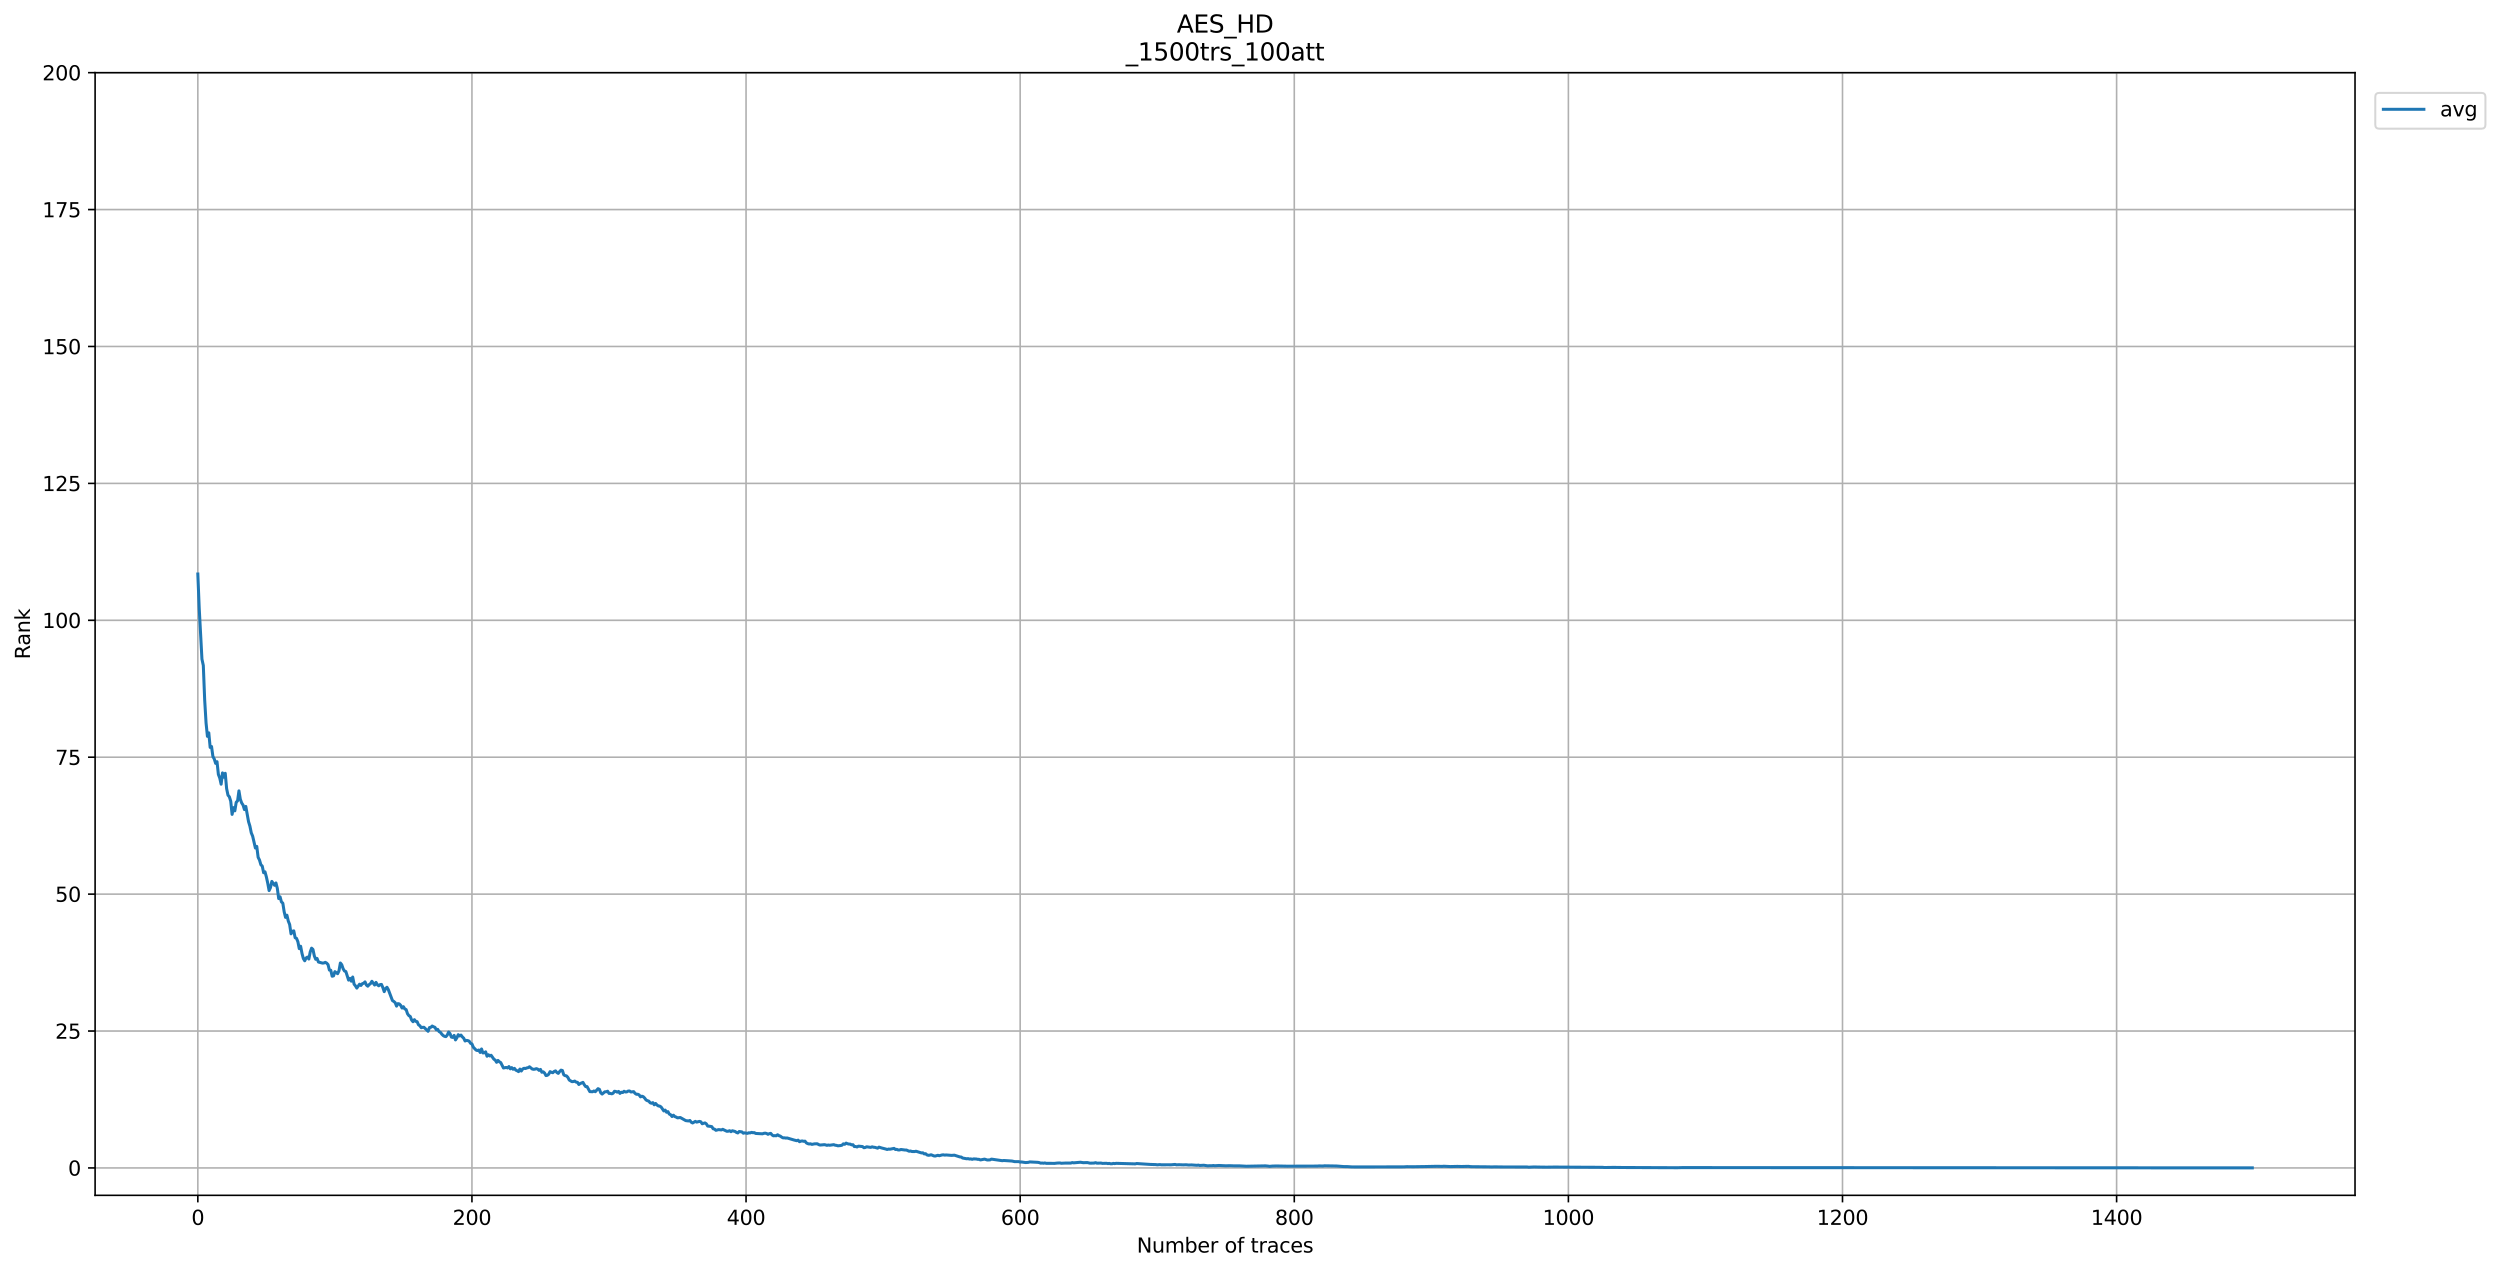 <?xml version="1.0" encoding="utf-8" standalone="no"?>
<!DOCTYPE svg PUBLIC "-//W3C//DTD SVG 1.1//EN"
  "http://www.w3.org/Graphics/SVG/1.1/DTD/svg11.dtd">
<svg height="627.834pt" version="1.1" viewBox="0 0 1234.561 627.834" width="1234.561pt" xmlns="http://www.w3.org/2000/svg" xmlns:xlink="http://www.w3.org/1999/xlink">
 <defs>
  <style type="text/css">*{stroke-linecap:butt;stroke-linejoin:round;}</style>
 </defs>
 <g id="figure_1">
  <g id="patch_1">
   <path d="M 0 627.834 
L 1234.561 627.834 
L 1234.561 0 
L 0 0 
z
" style="fill:#ffffff;"/>
  </g>
  <g id="axes_1">
   <g id="patch_2">
    <path d="M 46.966 590.277 
L 1162.966 590.277 
L 1162.966 35.877 
L 46.966 35.877 
z
" style="fill:#ffffff;"/>
   </g>
   <g id="matplotlib.axis_1">
    <g id="xtick_1">
     <g id="line2d_1">
      <path clip-path="url(#p8b7ba5286a)" d="M 97.693 590.277 
L 97.693 35.877 
" style="fill:none;stroke:#b0b0b0;stroke-linecap:square;stroke-width:0.8;"/>
     </g>
     <g id="line2d_2">
      <defs>
       <path d="M 0 0 
L 0 3.5 
" id="mc29b10f343" style="stroke:#000000;stroke-width:0.8;"/>
      </defs>
      <g>
       <use style="stroke:#000000;stroke-width:0.8;" x="97.693" xlink:href="#mc29b10f343" y="590.277"/>
      </g>
     </g>
     <g id="text_1">
      <!-- 0 -->
      <g transform="translate(94.512 604.876)scale(0.1 -0.1)">
       <defs>
        <path d="M 2034 4250 
Q 1547 4250 1301 3770 
Q 1056 3291 1056 2328 
Q 1056 1369 1301 889 
Q 1547 409 2034 409 
Q 2525 409 2770 889 
Q 3016 1369 3016 2328 
Q 3016 3291 2770 3770 
Q 2525 4250 2034 4250 
z
M 2034 4750 
Q 2819 4750 3233 4129 
Q 3647 3509 3647 2328 
Q 3647 1150 3233 529 
Q 2819 -91 2034 -91 
Q 1250 -91 836 529 
Q 422 1150 422 2328 
Q 422 3509 836 4129 
Q 1250 4750 2034 4750 
z
" id="DejaVuSans-30" transform="scale(0.016)"/>
       </defs>
       <use xlink:href="#DejaVuSans-30"/>
      </g>
     </g>
    </g>
    <g id="xtick_2">
     <g id="line2d_3">
      <path clip-path="url(#p8b7ba5286a)" d="M 233.056 590.277 
L 233.056 35.877 
" style="fill:none;stroke:#b0b0b0;stroke-linecap:square;stroke-width:0.8;"/>
     </g>
     <g id="line2d_4">
      <g>
       <use style="stroke:#000000;stroke-width:0.8;" x="233.056" xlink:href="#mc29b10f343" y="590.277"/>
      </g>
     </g>
     <g id="text_2">
      <!-- 200 -->
      <g transform="translate(223.512 604.876)scale(0.1 -0.1)">
       <defs>
        <path d="M 1228 531 
L 3431 531 
L 3431 0 
L 469 0 
L 469 531 
Q 828 903 1448 1529 
Q 2069 2156 2228 2338 
Q 2531 2678 2651 2914 
Q 2772 3150 2772 3378 
Q 2772 3750 2511 3984 
Q 2250 4219 1831 4219 
Q 1534 4219 1204 4116 
Q 875 4013 500 3803 
L 500 4441 
Q 881 4594 1212 4672 
Q 1544 4750 1819 4750 
Q 2544 4750 2975 4387 
Q 3406 4025 3406 3419 
Q 3406 3131 3298 2873 
Q 3191 2616 2906 2266 
Q 2828 2175 2409 1742 
Q 1991 1309 1228 531 
z
" id="DejaVuSans-32" transform="scale(0.016)"/>
       </defs>
       <use xlink:href="#DejaVuSans-32"/>
       <use x="63.623" xlink:href="#DejaVuSans-30"/>
       <use x="127.246" xlink:href="#DejaVuSans-30"/>
      </g>
     </g>
    </g>
    <g id="xtick_3">
     <g id="line2d_5">
      <path clip-path="url(#p8b7ba5286a)" d="M 368.419 590.277 
L 368.419 35.877 
" style="fill:none;stroke:#b0b0b0;stroke-linecap:square;stroke-width:0.8;"/>
     </g>
     <g id="line2d_6">
      <g>
       <use style="stroke:#000000;stroke-width:0.8;" x="368.419" xlink:href="#mc29b10f343" y="590.277"/>
      </g>
     </g>
     <g id="text_3">
      <!-- 400 -->
      <g transform="translate(358.875 604.876)scale(0.1 -0.1)">
       <defs>
        <path d="M 2419 4116 
L 825 1625 
L 2419 1625 
L 2419 4116 
z
M 2253 4666 
L 3047 4666 
L 3047 1625 
L 3713 1625 
L 3713 1100 
L 3047 1100 
L 3047 0 
L 2419 0 
L 2419 1100 
L 313 1100 
L 313 1709 
L 2253 4666 
z
" id="DejaVuSans-34" transform="scale(0.016)"/>
       </defs>
       <use xlink:href="#DejaVuSans-34"/>
       <use x="63.623" xlink:href="#DejaVuSans-30"/>
       <use x="127.246" xlink:href="#DejaVuSans-30"/>
      </g>
     </g>
    </g>
    <g id="xtick_4">
     <g id="line2d_7">
      <path clip-path="url(#p8b7ba5286a)" d="M 503.782 590.277 
L 503.782 35.877 
" style="fill:none;stroke:#b0b0b0;stroke-linecap:square;stroke-width:0.8;"/>
     </g>
     <g id="line2d_8">
      <g>
       <use style="stroke:#000000;stroke-width:0.8;" x="503.782" xlink:href="#mc29b10f343" y="590.277"/>
      </g>
     </g>
     <g id="text_4">
      <!-- 600 -->
      <g transform="translate(494.238 604.876)scale(0.1 -0.1)">
       <defs>
        <path d="M 2113 2584 
Q 1688 2584 1439 2293 
Q 1191 2003 1191 1497 
Q 1191 994 1439 701 
Q 1688 409 2113 409 
Q 2538 409 2786 701 
Q 3034 994 3034 1497 
Q 3034 2003 2786 2293 
Q 2538 2584 2113 2584 
z
M 3366 4563 
L 3366 3988 
Q 3128 4100 2886 4159 
Q 2644 4219 2406 4219 
Q 1781 4219 1451 3797 
Q 1122 3375 1075 2522 
Q 1259 2794 1537 2939 
Q 1816 3084 2150 3084 
Q 2853 3084 3261 2657 
Q 3669 2231 3669 1497 
Q 3669 778 3244 343 
Q 2819 -91 2113 -91 
Q 1303 -91 875 529 
Q 447 1150 447 2328 
Q 447 3434 972 4092 
Q 1497 4750 2381 4750 
Q 2619 4750 2861 4703 
Q 3103 4656 3366 4563 
z
" id="DejaVuSans-36" transform="scale(0.016)"/>
       </defs>
       <use xlink:href="#DejaVuSans-36"/>
       <use x="63.623" xlink:href="#DejaVuSans-30"/>
       <use x="127.246" xlink:href="#DejaVuSans-30"/>
      </g>
     </g>
    </g>
    <g id="xtick_5">
     <g id="line2d_9">
      <path clip-path="url(#p8b7ba5286a)" d="M 639.145 590.277 
L 639.145 35.877 
" style="fill:none;stroke:#b0b0b0;stroke-linecap:square;stroke-width:0.8;"/>
     </g>
     <g id="line2d_10">
      <g>
       <use style="stroke:#000000;stroke-width:0.8;" x="639.145" xlink:href="#mc29b10f343" y="590.277"/>
      </g>
     </g>
     <g id="text_5">
      <!-- 800 -->
      <g transform="translate(629.601 604.876)scale(0.1 -0.1)">
       <defs>
        <path d="M 2034 2216 
Q 1584 2216 1326 1975 
Q 1069 1734 1069 1313 
Q 1069 891 1326 650 
Q 1584 409 2034 409 
Q 2484 409 2743 651 
Q 3003 894 3003 1313 
Q 3003 1734 2745 1975 
Q 2488 2216 2034 2216 
z
M 1403 2484 
Q 997 2584 770 2862 
Q 544 3141 544 3541 
Q 544 4100 942 4425 
Q 1341 4750 2034 4750 
Q 2731 4750 3128 4425 
Q 3525 4100 3525 3541 
Q 3525 3141 3298 2862 
Q 3072 2584 2669 2484 
Q 3125 2378 3379 2068 
Q 3634 1759 3634 1313 
Q 3634 634 3220 271 
Q 2806 -91 2034 -91 
Q 1263 -91 848 271 
Q 434 634 434 1313 
Q 434 1759 690 2068 
Q 947 2378 1403 2484 
z
M 1172 3481 
Q 1172 3119 1398 2916 
Q 1625 2713 2034 2713 
Q 2441 2713 2670 2916 
Q 2900 3119 2900 3481 
Q 2900 3844 2670 4047 
Q 2441 4250 2034 4250 
Q 1625 4250 1398 4047 
Q 1172 3844 1172 3481 
z
" id="DejaVuSans-38" transform="scale(0.016)"/>
       </defs>
       <use xlink:href="#DejaVuSans-38"/>
       <use x="63.623" xlink:href="#DejaVuSans-30"/>
       <use x="127.246" xlink:href="#DejaVuSans-30"/>
      </g>
     </g>
    </g>
    <g id="xtick_6">
     <g id="line2d_11">
      <path clip-path="url(#p8b7ba5286a)" d="M 774.508 590.277 
L 774.508 35.877 
" style="fill:none;stroke:#b0b0b0;stroke-linecap:square;stroke-width:0.8;"/>
     </g>
     <g id="line2d_12">
      <g>
       <use style="stroke:#000000;stroke-width:0.8;" x="774.508" xlink:href="#mc29b10f343" y="590.277"/>
      </g>
     </g>
     <g id="text_6">
      <!-- 1000 -->
      <g transform="translate(761.783 604.876)scale(0.1 -0.1)">
       <defs>
        <path d="M 794 531 
L 1825 531 
L 1825 4091 
L 703 3866 
L 703 4441 
L 1819 4666 
L 2450 4666 
L 2450 531 
L 3481 531 
L 3481 0 
L 794 0 
L 794 531 
z
" id="DejaVuSans-31" transform="scale(0.016)"/>
       </defs>
       <use xlink:href="#DejaVuSans-31"/>
       <use x="63.623" xlink:href="#DejaVuSans-30"/>
       <use x="127.246" xlink:href="#DejaVuSans-30"/>
       <use x="190.869" xlink:href="#DejaVuSans-30"/>
      </g>
     </g>
    </g>
    <g id="xtick_7">
     <g id="line2d_13">
      <path clip-path="url(#p8b7ba5286a)" d="M 909.871 590.277 
L 909.871 35.877 
" style="fill:none;stroke:#b0b0b0;stroke-linecap:square;stroke-width:0.8;"/>
     </g>
     <g id="line2d_14">
      <g>
       <use style="stroke:#000000;stroke-width:0.8;" x="909.871" xlink:href="#mc29b10f343" y="590.277"/>
      </g>
     </g>
     <g id="text_7">
      <!-- 1200 -->
      <g transform="translate(897.146 604.876)scale(0.1 -0.1)">
       <use xlink:href="#DejaVuSans-31"/>
       <use x="63.623" xlink:href="#DejaVuSans-32"/>
       <use x="127.246" xlink:href="#DejaVuSans-30"/>
       <use x="190.869" xlink:href="#DejaVuSans-30"/>
      </g>
     </g>
    </g>
    <g id="xtick_8">
     <g id="line2d_15">
      <path clip-path="url(#p8b7ba5286a)" d="M 1045.234 590.277 
L 1045.234 35.877 
" style="fill:none;stroke:#b0b0b0;stroke-linecap:square;stroke-width:0.8;"/>
     </g>
     <g id="line2d_16">
      <g>
       <use style="stroke:#000000;stroke-width:0.8;" x="1045.234" xlink:href="#mc29b10f343" y="590.277"/>
      </g>
     </g>
     <g id="text_8">
      <!-- 1400 -->
      <g transform="translate(1032.509 604.876)scale(0.1 -0.1)">
       <use xlink:href="#DejaVuSans-31"/>
       <use x="63.623" xlink:href="#DejaVuSans-34"/>
       <use x="127.246" xlink:href="#DejaVuSans-30"/>
       <use x="190.869" xlink:href="#DejaVuSans-30"/>
      </g>
     </g>
    </g>
    <g id="text_9">
     <!-- Number of traces -->
     <g transform="translate(561.372 618.554)scale(0.1 -0.1)">
      <defs>
       <path d="M 628 4666 
L 1478 4666 
L 3547 763 
L 3547 4666 
L 4159 4666 
L 4159 0 
L 3309 0 
L 1241 3903 
L 1241 0 
L 628 0 
L 628 4666 
z
" id="DejaVuSans-4e" transform="scale(0.016)"/>
       <path d="M 544 1381 
L 544 3500 
L 1119 3500 
L 1119 1403 
Q 1119 906 1312 657 
Q 1506 409 1894 409 
Q 2359 409 2629 706 
Q 2900 1003 2900 1516 
L 2900 3500 
L 3475 3500 
L 3475 0 
L 2900 0 
L 2900 538 
Q 2691 219 2414 64 
Q 2138 -91 1772 -91 
Q 1169 -91 856 284 
Q 544 659 544 1381 
z
M 1991 3584 
L 1991 3584 
z
" id="DejaVuSans-75" transform="scale(0.016)"/>
       <path d="M 3328 2828 
Q 3544 3216 3844 3400 
Q 4144 3584 4550 3584 
Q 5097 3584 5394 3201 
Q 5691 2819 5691 2113 
L 5691 0 
L 5113 0 
L 5113 2094 
Q 5113 2597 4934 2840 
Q 4756 3084 4391 3084 
Q 3944 3084 3684 2787 
Q 3425 2491 3425 1978 
L 3425 0 
L 2847 0 
L 2847 2094 
Q 2847 2600 2669 2842 
Q 2491 3084 2119 3084 
Q 1678 3084 1418 2786 
Q 1159 2488 1159 1978 
L 1159 0 
L 581 0 
L 581 3500 
L 1159 3500 
L 1159 2956 
Q 1356 3278 1631 3431 
Q 1906 3584 2284 3584 
Q 2666 3584 2933 3390 
Q 3200 3197 3328 2828 
z
" id="DejaVuSans-6d" transform="scale(0.016)"/>
       <path d="M 3116 1747 
Q 3116 2381 2855 2742 
Q 2594 3103 2138 3103 
Q 1681 3103 1420 2742 
Q 1159 2381 1159 1747 
Q 1159 1113 1420 752 
Q 1681 391 2138 391 
Q 2594 391 2855 752 
Q 3116 1113 3116 1747 
z
M 1159 2969 
Q 1341 3281 1617 3432 
Q 1894 3584 2278 3584 
Q 2916 3584 3314 3078 
Q 3713 2572 3713 1747 
Q 3713 922 3314 415 
Q 2916 -91 2278 -91 
Q 1894 -91 1617 61 
Q 1341 213 1159 525 
L 1159 0 
L 581 0 
L 581 4863 
L 1159 4863 
L 1159 2969 
z
" id="DejaVuSans-62" transform="scale(0.016)"/>
       <path d="M 3597 1894 
L 3597 1613 
L 953 1613 
Q 991 1019 1311 708 
Q 1631 397 2203 397 
Q 2534 397 2845 478 
Q 3156 559 3463 722 
L 3463 178 
Q 3153 47 2828 -22 
Q 2503 -91 2169 -91 
Q 1331 -91 842 396 
Q 353 884 353 1716 
Q 353 2575 817 3079 
Q 1281 3584 2069 3584 
Q 2775 3584 3186 3129 
Q 3597 2675 3597 1894 
z
M 3022 2063 
Q 3016 2534 2758 2815 
Q 2500 3097 2075 3097 
Q 1594 3097 1305 2825 
Q 1016 2553 972 2059 
L 3022 2063 
z
" id="DejaVuSans-65" transform="scale(0.016)"/>
       <path d="M 2631 2963 
Q 2534 3019 2420 3045 
Q 2306 3072 2169 3072 
Q 1681 3072 1420 2755 
Q 1159 2438 1159 1844 
L 1159 0 
L 581 0 
L 581 3500 
L 1159 3500 
L 1159 2956 
Q 1341 3275 1631 3429 
Q 1922 3584 2338 3584 
Q 2397 3584 2469 3576 
Q 2541 3569 2628 3553 
L 2631 2963 
z
" id="DejaVuSans-72" transform="scale(0.016)"/>
       <path id="DejaVuSans-20" transform="scale(0.016)"/>
       <path d="M 1959 3097 
Q 1497 3097 1228 2736 
Q 959 2375 959 1747 
Q 959 1119 1226 758 
Q 1494 397 1959 397 
Q 2419 397 2687 759 
Q 2956 1122 2956 1747 
Q 2956 2369 2687 2733 
Q 2419 3097 1959 3097 
z
M 1959 3584 
Q 2709 3584 3137 3096 
Q 3566 2609 3566 1747 
Q 3566 888 3137 398 
Q 2709 -91 1959 -91 
Q 1206 -91 779 398 
Q 353 888 353 1747 
Q 353 2609 779 3096 
Q 1206 3584 1959 3584 
z
" id="DejaVuSans-6f" transform="scale(0.016)"/>
       <path d="M 2375 4863 
L 2375 4384 
L 1825 4384 
Q 1516 4384 1395 4259 
Q 1275 4134 1275 3809 
L 1275 3500 
L 2222 3500 
L 2222 3053 
L 1275 3053 
L 1275 0 
L 697 0 
L 697 3053 
L 147 3053 
L 147 3500 
L 697 3500 
L 697 3744 
Q 697 4328 969 4595 
Q 1241 4863 1831 4863 
L 2375 4863 
z
" id="DejaVuSans-66" transform="scale(0.016)"/>
       <path d="M 1172 4494 
L 1172 3500 
L 2356 3500 
L 2356 3053 
L 1172 3053 
L 1172 1153 
Q 1172 725 1289 603 
Q 1406 481 1766 481 
L 2356 481 
L 2356 0 
L 1766 0 
Q 1100 0 847 248 
Q 594 497 594 1153 
L 594 3053 
L 172 3053 
L 172 3500 
L 594 3500 
L 594 4494 
L 1172 4494 
z
" id="DejaVuSans-74" transform="scale(0.016)"/>
       <path d="M 2194 1759 
Q 1497 1759 1228 1600 
Q 959 1441 959 1056 
Q 959 750 1161 570 
Q 1363 391 1709 391 
Q 2188 391 2477 730 
Q 2766 1069 2766 1631 
L 2766 1759 
L 2194 1759 
z
M 3341 1997 
L 3341 0 
L 2766 0 
L 2766 531 
Q 2569 213 2275 61 
Q 1981 -91 1556 -91 
Q 1019 -91 701 211 
Q 384 513 384 1019 
Q 384 1609 779 1909 
Q 1175 2209 1959 2209 
L 2766 2209 
L 2766 2266 
Q 2766 2663 2505 2880 
Q 2244 3097 1772 3097 
Q 1472 3097 1187 3025 
Q 903 2953 641 2809 
L 641 3341 
Q 956 3463 1253 3523 
Q 1550 3584 1831 3584 
Q 2591 3584 2966 3190 
Q 3341 2797 3341 1997 
z
" id="DejaVuSans-61" transform="scale(0.016)"/>
       <path d="M 3122 3366 
L 3122 2828 
Q 2878 2963 2633 3030 
Q 2388 3097 2138 3097 
Q 1578 3097 1268 2742 
Q 959 2388 959 1747 
Q 959 1106 1268 751 
Q 1578 397 2138 397 
Q 2388 397 2633 464 
Q 2878 531 3122 666 
L 3122 134 
Q 2881 22 2623 -34 
Q 2366 -91 2075 -91 
Q 1284 -91 818 406 
Q 353 903 353 1747 
Q 353 2603 823 3093 
Q 1294 3584 2113 3584 
Q 2378 3584 2631 3529 
Q 2884 3475 3122 3366 
z
" id="DejaVuSans-63" transform="scale(0.016)"/>
       <path d="M 2834 3397 
L 2834 2853 
Q 2591 2978 2328 3040 
Q 2066 3103 1784 3103 
Q 1356 3103 1142 2972 
Q 928 2841 928 2578 
Q 928 2378 1081 2264 
Q 1234 2150 1697 2047 
L 1894 2003 
Q 2506 1872 2764 1633 
Q 3022 1394 3022 966 
Q 3022 478 2636 193 
Q 2250 -91 1575 -91 
Q 1294 -91 989 -36 
Q 684 19 347 128 
L 347 722 
Q 666 556 975 473 
Q 1284 391 1588 391 
Q 1994 391 2212 530 
Q 2431 669 2431 922 
Q 2431 1156 2273 1281 
Q 2116 1406 1581 1522 
L 1381 1569 
Q 847 1681 609 1914 
Q 372 2147 372 2553 
Q 372 3047 722 3315 
Q 1072 3584 1716 3584 
Q 2034 3584 2315 3537 
Q 2597 3491 2834 3397 
z
" id="DejaVuSans-73" transform="scale(0.016)"/>
      </defs>
      <use xlink:href="#DejaVuSans-4e"/>
      <use x="74.805" xlink:href="#DejaVuSans-75"/>
      <use x="138.184" xlink:href="#DejaVuSans-6d"/>
      <use x="235.596" xlink:href="#DejaVuSans-62"/>
      <use x="299.072" xlink:href="#DejaVuSans-65"/>
      <use x="360.596" xlink:href="#DejaVuSans-72"/>
      <use x="401.709" xlink:href="#DejaVuSans-20"/>
      <use x="433.496" xlink:href="#DejaVuSans-6f"/>
      <use x="494.678" xlink:href="#DejaVuSans-66"/>
      <use x="529.883" xlink:href="#DejaVuSans-20"/>
      <use x="561.67" xlink:href="#DejaVuSans-74"/>
      <use x="600.879" xlink:href="#DejaVuSans-72"/>
      <use x="641.992" xlink:href="#DejaVuSans-61"/>
      <use x="703.271" xlink:href="#DejaVuSans-63"/>
      <use x="758.252" xlink:href="#DejaVuSans-65"/>
      <use x="819.775" xlink:href="#DejaVuSans-73"/>
     </g>
    </g>
   </g>
   <g id="matplotlib.axis_2">
    <g id="ytick_1">
     <g id="line2d_17">
      <path clip-path="url(#p8b7ba5286a)" d="M 46.966 576.755 
L 1162.966 576.755 
" style="fill:none;stroke:#b0b0b0;stroke-linecap:square;stroke-width:0.8;"/>
     </g>
     <g id="line2d_18">
      <defs>
       <path d="M 0 0 
L -3.5 0 
" id="mf721ab9c1b" style="stroke:#000000;stroke-width:0.8;"/>
      </defs>
      <g>
       <use style="stroke:#000000;stroke-width:0.8;" x="46.966" xlink:href="#mf721ab9c1b" y="576.755"/>
      </g>
     </g>
     <g id="text_10">
      <!-- 0 -->
      <g transform="translate(33.603 580.555)scale(0.1 -0.1)">
       <use xlink:href="#DejaVuSans-30"/>
      </g>
     </g>
    </g>
    <g id="ytick_2">
     <g id="line2d_19">
      <path clip-path="url(#p8b7ba5286a)" d="M 46.966 509.146 
L 1162.966 509.146 
" style="fill:none;stroke:#b0b0b0;stroke-linecap:square;stroke-width:0.8;"/>
     </g>
     <g id="line2d_20">
      <g>
       <use style="stroke:#000000;stroke-width:0.8;" x="46.966" xlink:href="#mf721ab9c1b" y="509.146"/>
      </g>
     </g>
     <g id="text_11">
      <!-- 25 -->
      <g transform="translate(27.241 512.945)scale(0.1 -0.1)">
       <defs>
        <path d="M 691 4666 
L 3169 4666 
L 3169 4134 
L 1269 4134 
L 1269 2991 
Q 1406 3038 1543 3061 
Q 1681 3084 1819 3084 
Q 2600 3084 3056 2656 
Q 3513 2228 3513 1497 
Q 3513 744 3044 326 
Q 2575 -91 1722 -91 
Q 1428 -91 1123 -41 
Q 819 9 494 109 
L 494 744 
Q 775 591 1075 516 
Q 1375 441 1709 441 
Q 2250 441 2565 725 
Q 2881 1009 2881 1497 
Q 2881 1984 2565 2268 
Q 2250 2553 1709 2553 
Q 1456 2553 1204 2497 
Q 953 2441 691 2322 
L 691 4666 
z
" id="DejaVuSans-35" transform="scale(0.016)"/>
       </defs>
       <use xlink:href="#DejaVuSans-32"/>
       <use x="63.623" xlink:href="#DejaVuSans-35"/>
      </g>
     </g>
    </g>
    <g id="ytick_3">
     <g id="line2d_21">
      <path clip-path="url(#p8b7ba5286a)" d="M 46.966 441.536 
L 1162.966 441.536 
" style="fill:none;stroke:#b0b0b0;stroke-linecap:square;stroke-width:0.8;"/>
     </g>
     <g id="line2d_22">
      <g>
       <use style="stroke:#000000;stroke-width:0.8;" x="46.966" xlink:href="#mf721ab9c1b" y="441.536"/>
      </g>
     </g>
     <g id="text_12">
      <!-- 50 -->
      <g transform="translate(27.241 445.335)scale(0.1 -0.1)">
       <use xlink:href="#DejaVuSans-35"/>
       <use x="63.623" xlink:href="#DejaVuSans-30"/>
      </g>
     </g>
    </g>
    <g id="ytick_4">
     <g id="line2d_23">
      <path clip-path="url(#p8b7ba5286a)" d="M 46.966 373.926 
L 1162.966 373.926 
" style="fill:none;stroke:#b0b0b0;stroke-linecap:square;stroke-width:0.8;"/>
     </g>
     <g id="line2d_24">
      <g>
       <use style="stroke:#000000;stroke-width:0.8;" x="46.966" xlink:href="#mf721ab9c1b" y="373.926"/>
      </g>
     </g>
     <g id="text_13">
      <!-- 75 -->
      <g transform="translate(27.241 377.725)scale(0.1 -0.1)">
       <defs>
        <path d="M 525 4666 
L 3525 4666 
L 3525 4397 
L 1831 0 
L 1172 0 
L 2766 4134 
L 525 4134 
L 525 4666 
z
" id="DejaVuSans-37" transform="scale(0.016)"/>
       </defs>
       <use xlink:href="#DejaVuSans-37"/>
       <use x="63.623" xlink:href="#DejaVuSans-35"/>
      </g>
     </g>
    </g>
    <g id="ytick_5">
     <g id="line2d_25">
      <path clip-path="url(#p8b7ba5286a)" d="M 46.966 306.316 
L 1162.966 306.316 
" style="fill:none;stroke:#b0b0b0;stroke-linecap:square;stroke-width:0.8;"/>
     </g>
     <g id="line2d_26">
      <g>
       <use style="stroke:#000000;stroke-width:0.8;" x="46.966" xlink:href="#mf721ab9c1b" y="306.316"/>
      </g>
     </g>
     <g id="text_14">
      <!-- 100 -->
      <g transform="translate(20.878 310.116)scale(0.1 -0.1)">
       <use xlink:href="#DejaVuSans-31"/>
       <use x="63.623" xlink:href="#DejaVuSans-30"/>
       <use x="127.246" xlink:href="#DejaVuSans-30"/>
      </g>
     </g>
    </g>
    <g id="ytick_6">
     <g id="line2d_27">
      <path clip-path="url(#p8b7ba5286a)" d="M 46.966 238.707 
L 1162.966 238.707 
" style="fill:none;stroke:#b0b0b0;stroke-linecap:square;stroke-width:0.8;"/>
     </g>
     <g id="line2d_28">
      <g>
       <use style="stroke:#000000;stroke-width:0.8;" x="46.966" xlink:href="#mf721ab9c1b" y="238.707"/>
      </g>
     </g>
     <g id="text_15">
      <!-- 125 -->
      <g transform="translate(20.878 242.506)scale(0.1 -0.1)">
       <use xlink:href="#DejaVuSans-31"/>
       <use x="63.623" xlink:href="#DejaVuSans-32"/>
       <use x="127.246" xlink:href="#DejaVuSans-35"/>
      </g>
     </g>
    </g>
    <g id="ytick_7">
     <g id="line2d_29">
      <path clip-path="url(#p8b7ba5286a)" d="M 46.966 171.097 
L 1162.966 171.097 
" style="fill:none;stroke:#b0b0b0;stroke-linecap:square;stroke-width:0.8;"/>
     </g>
     <g id="line2d_30">
      <g>
       <use style="stroke:#000000;stroke-width:0.8;" x="46.966" xlink:href="#mf721ab9c1b" y="171.097"/>
      </g>
     </g>
     <g id="text_16">
      <!-- 150 -->
      <g transform="translate(20.878 174.896)scale(0.1 -0.1)">
       <use xlink:href="#DejaVuSans-31"/>
       <use x="63.623" xlink:href="#DejaVuSans-35"/>
       <use x="127.246" xlink:href="#DejaVuSans-30"/>
      </g>
     </g>
    </g>
    <g id="ytick_8">
     <g id="line2d_31">
      <path clip-path="url(#p8b7ba5286a)" d="M 46.966 103.487 
L 1162.966 103.487 
" style="fill:none;stroke:#b0b0b0;stroke-linecap:square;stroke-width:0.8;"/>
     </g>
     <g id="line2d_32">
      <g>
       <use style="stroke:#000000;stroke-width:0.8;" x="46.966" xlink:href="#mf721ab9c1b" y="103.487"/>
      </g>
     </g>
     <g id="text_17">
      <!-- 175 -->
      <g transform="translate(20.878 107.286)scale(0.1 -0.1)">
       <use xlink:href="#DejaVuSans-31"/>
       <use x="63.623" xlink:href="#DejaVuSans-37"/>
       <use x="127.246" xlink:href="#DejaVuSans-35"/>
      </g>
     </g>
    </g>
    <g id="ytick_9">
     <g id="line2d_33">
      <path clip-path="url(#p8b7ba5286a)" d="M 46.966 35.877 
L 1162.966 35.877 
" style="fill:none;stroke:#b0b0b0;stroke-linecap:square;stroke-width:0.8;"/>
     </g>
     <g id="line2d_34">
      <g>
       <use style="stroke:#000000;stroke-width:0.8;" x="46.966" xlink:href="#mf721ab9c1b" y="35.877"/>
      </g>
     </g>
     <g id="text_18">
      <!-- 200 -->
      <g transform="translate(20.878 39.677)scale(0.1 -0.1)">
       <use xlink:href="#DejaVuSans-32"/>
       <use x="63.623" xlink:href="#DejaVuSans-30"/>
       <use x="127.246" xlink:href="#DejaVuSans-30"/>
      </g>
     </g>
    </g>
    <g id="text_19">
     <!-- Rank -->
     <g transform="translate(14.798 325.567)rotate(-90)scale(0.1 -0.1)">
      <defs>
       <path d="M 2841 2188 
Q 3044 2119 3236 1894 
Q 3428 1669 3622 1275 
L 4263 0 
L 3584 0 
L 2988 1197 
Q 2756 1666 2539 1819 
Q 2322 1972 1947 1972 
L 1259 1972 
L 1259 0 
L 628 0 
L 628 4666 
L 2053 4666 
Q 2853 4666 3247 4331 
Q 3641 3997 3641 3322 
Q 3641 2881 3436 2590 
Q 3231 2300 2841 2188 
z
M 1259 4147 
L 1259 2491 
L 2053 2491 
Q 2509 2491 2742 2702 
Q 2975 2913 2975 3322 
Q 2975 3731 2742 3939 
Q 2509 4147 2053 4147 
L 1259 4147 
z
" id="DejaVuSans-52" transform="scale(0.016)"/>
       <path d="M 3513 2113 
L 3513 0 
L 2938 0 
L 2938 2094 
Q 2938 2591 2744 2837 
Q 2550 3084 2163 3084 
Q 1697 3084 1428 2787 
Q 1159 2491 1159 1978 
L 1159 0 
L 581 0 
L 581 3500 
L 1159 3500 
L 1159 2956 
Q 1366 3272 1645 3428 
Q 1925 3584 2291 3584 
Q 2894 3584 3203 3211 
Q 3513 2838 3513 2113 
z
" id="DejaVuSans-6e" transform="scale(0.016)"/>
       <path d="M 581 4863 
L 1159 4863 
L 1159 1991 
L 2875 3500 
L 3609 3500 
L 1753 1863 
L 3688 0 
L 2938 0 
L 1159 1709 
L 1159 0 
L 581 0 
L 581 4863 
z
" id="DejaVuSans-6b" transform="scale(0.016)"/>
      </defs>
      <use xlink:href="#DejaVuSans-52"/>
      <use x="67.232" xlink:href="#DejaVuSans-61"/>
      <use x="128.512" xlink:href="#DejaVuSans-6e"/>
      <use x="191.891" xlink:href="#DejaVuSans-6b"/>
     </g>
    </g>
   </g>
   <g id="line2d_35">
    <path clip-path="url(#p8b7ba5286a)" d="M 97.693 283.464 
L 98.37 300.204 
L 99.723 325.491 
L 100.4 328.628 
L 101.077 345.719 
L 101.754 356.997 
L 102.431 363.622 
L 103.107 361.892 
L 103.784 369.085 
L 104.461 368.653 
L 105.138 373.575 
L 105.815 374.819 
L 106.491 376.982 
L 107.168 376.144 
L 107.845 382.445 
L 108.522 384.203 
L 109.199 387.259 
L 109.876 381.688 
L 110.552 383.824 
L 111.229 381.877 
L 111.906 389.395 
L 112.583 392.668 
L 113.26 393.479 
L 113.936 395.642 
L 114.613 402.16 
L 115.29 398.834 
L 115.967 400.402 
L 116.644 396.183 
L 117.321 395.48 
L 117.997 390.558 
L 118.674 394.669 
L 119.351 396.535 
L 120.028 397.563 
L 120.705 399.78 
L 121.381 398.239 
L 122.735 405.757 
L 123.412 407.974 
L 124.089 411.301 
L 124.765 412.923 
L 126.119 418.765 
L 126.796 417.981 
L 127.473 423.362 
L 128.15 424.715 
L 128.826 427.04 
L 129.503 427.689 
L 130.18 430.962 
L 130.857 430.529 
L 131.534 433.017 
L 132.21 436.1 
L 132.887 439.778 
L 133.564 438.318 
L 134.241 435.262 
L 135.595 437.182 
L 136.271 436.019 
L 136.948 438.696 
L 137.625 443.726 
L 138.302 442.861 
L 138.979 445.403 
L 139.655 445.971 
L 140.332 450.271 
L 141.009 453.03 
L 141.686 451.948 
L 142.363 454.842 
L 143.039 456.545 
L 143.716 461.143 
L 144.393 459.872 
L 145.07 459.682 
L 145.747 463.063 
L 146.424 463.387 
L 147.1 465.037 
L 147.777 468.445 
L 148.454 467.282 
L 149.131 470.824 
L 149.808 473.367 
L 150.484 474.448 
L 151.161 473.069 
L 151.838 472.636 
L 152.515 473.583 
L 153.192 470.094 
L 153.869 468.228 
L 154.545 468.85 
L 155.222 472.068 
L 155.899 473.718 
L 156.576 473.312 
L 157.253 475.07 
L 159.283 475.611 
L 159.96 475.53 
L 160.637 475.233 
L 161.313 475.611 
L 161.99 476.341 
L 162.667 479.046 
L 163.344 479.127 
L 164.021 482.075 
L 164.698 481.912 
L 165.374 479.83 
L 166.728 480.831 
L 167.405 479.37 
L 168.082 475.557 
L 168.758 476.396 
L 169.435 478.397 
L 170.112 479.506 
L 170.789 479.776 
L 172.143 483.995 
L 172.819 483.129 
L 173.496 484.536 
L 174.173 482.48 
L 174.85 485.996 
L 175.527 486.834 
L 176.203 487.943 
L 177.557 486.023 
L 178.234 486.645 
L 178.911 485.78 
L 179.587 485.536 
L 180.264 484.887 
L 180.941 486.429 
L 181.618 486.997 
L 182.295 486.239 
L 182.972 485.726 
L 183.648 484.59 
L 185.002 486.429 
L 185.679 485.131 
L 186.356 486.294 
L 187.032 486.807 
L 187.709 486.212 
L 188.386 486.131 
L 189.063 487.7 
L 189.74 489.701 
L 190.417 488.16 
L 191.093 487.538 
L 191.77 488.728 
L 193.801 494.109 
L 194.477 494.542 
L 195.154 495.137 
L 195.831 496.841 
L 196.508 495.624 
L 197.185 495.759 
L 197.861 496.462 
L 198.538 497.787 
L 199.215 497.138 
L 199.892 498.247 
L 200.569 498.572 
L 201.246 500.627 
L 201.922 501.546 
L 202.599 501.952 
L 203.276 503.737 
L 203.953 504.548 
L 204.63 503.548 
L 205.306 504.386 
L 205.983 504.521 
L 206.66 506.063 
L 207.337 506.522 
L 208.014 507.496 
L 208.691 507.334 
L 209.367 507.307 
L 211.398 509.281 
L 212.075 507.442 
L 212.751 507.307 
L 213.428 506.685 
L 214.105 507.063 
L 214.782 507.307 
L 215.459 508.524 
L 216.135 508.307 
L 216.812 509.416 
L 217.489 509.768 
L 218.166 510.687 
L 218.843 511.363 
L 219.52 511.769 
L 220.196 511.904 
L 220.873 511.147 
L 221.55 509.632 
L 222.227 510.417 
L 222.904 512.148 
L 223.58 512.31 
L 224.257 511.309 
L 224.934 513.527 
L 225.611 512.499 
L 226.288 510.958 
L 226.965 511.58 
L 227.641 511.147 
L 228.318 512.039 
L 228.995 512.688 
L 229.672 514.068 
L 230.349 513.77 
L 231.025 513.878 
L 231.702 514.176 
L 232.379 515.231 
L 233.056 515.528 
L 233.733 517.124 
L 235.086 518.557 
L 235.763 518.8 
L 236.44 518.53 
L 237.117 519.72 
L 237.794 518.016 
L 238.47 519.963 
L 239.147 519.909 
L 239.824 519.422 
L 240.501 521.586 
L 241.178 520.856 
L 241.854 521.451 
L 242.531 521.126 
L 243.885 523.046 
L 244.562 523.506 
L 245.239 524.588 
L 245.915 523.668 
L 246.592 524.344 
L 247.269 524.723 
L 248.623 527.4 
L 249.976 527.13 
L 250.653 527.373 
L 251.33 526.697 
L 252.007 527.806 
L 252.683 527.211 
L 253.36 528.022 
L 254.037 527.59 
L 254.714 528.455 
L 255.391 528.752 
L 256.068 529.185 
L 256.744 527.941 
L 257.421 528.888 
L 258.098 527.914 
L 258.775 527.536 
L 259.452 527.671 
L 260.128 527.373 
L 260.805 527.238 
L 261.482 526.805 
L 262.836 527.914 
L 263.513 528.049 
L 264.189 527.968 
L 264.866 527.725 
L 265.543 527.968 
L 266.22 528.59 
L 266.897 528.103 
L 267.573 529.51 
L 268.25 529.293 
L 268.927 529.888 
L 269.604 531.132 
L 270.281 531.024 
L 270.957 530.483 
L 271.634 529.212 
L 272.311 529.537 
L 272.988 529.726 
L 273.665 529.104 
L 274.342 528.834 
L 275.018 529.645 
L 275.695 530.051 
L 276.372 529.158 
L 277.049 528.455 
L 277.726 528.644 
L 278.402 530.781 
L 279.079 531.186 
L 279.756 531.295 
L 280.433 532.052 
L 281.11 533.35 
L 282.463 534.161 
L 283.14 534.08 
L 283.817 533.864 
L 284.494 534.378 
L 285.171 534.486 
L 285.847 535.541 
L 286.524 535.081 
L 287.878 534.513 
L 288.555 535.703 
L 289.231 536.595 
L 289.908 536.595 
L 291.262 539.056 
L 292.616 539.137 
L 293.292 538.759 
L 293.969 539.11 
L 295.323 537.623 
L 296 537.947 
L 296.676 539.678 
L 297.353 540.273 
L 298.707 539.137 
L 299.384 539.137 
L 300.061 538.867 
L 300.737 539.949 
L 301.414 539.949 
L 302.091 540.165 
L 302.768 539.868 
L 303.445 538.894 
L 304.121 539.002 
L 304.798 539.327 
L 305.475 538.975 
L 306.152 539.949 
L 306.829 539.381 
L 307.505 539.516 
L 308.182 538.894 
L 308.859 539.246 
L 309.536 539.191 
L 310.213 538.786 
L 310.89 538.759 
L 311.566 539.246 
L 312.92 539.083 
L 313.597 539.922 
L 314.274 540.381 
L 314.95 540.354 
L 315.627 540.706 
L 316.304 541.652 
L 316.981 541.328 
L 317.658 541.571 
L 318.335 542.247 
L 319.011 543.167 
L 319.688 543.546 
L 320.365 543.735 
L 321.042 544.573 
L 321.719 544.817 
L 322.395 544.519 
L 323.072 545.574 
L 323.749 544.925 
L 324.426 545.655 
L 325.103 546.142 
L 325.78 546.223 
L 326.456 546.656 
L 327.81 548.603 
L 328.487 548.197 
L 329.164 549.252 
L 329.84 548.954 
L 330.517 550.171 
L 331.194 550.496 
L 331.871 551.361 
L 332.548 550.712 
L 333.224 551.388 
L 333.901 551.632 
L 334.578 552.037 
L 335.932 551.848 
L 338.639 553.389 
L 339.993 553.552 
L 340.669 553.308 
L 341.346 554.174 
L 342.023 554.552 
L 343.377 553.768 
L 344.054 554.12 
L 345.407 553.768 
L 346.084 553.957 
L 346.761 554.931 
L 348.114 554.525 
L 348.791 554.958 
L 349.468 556.067 
L 350.822 556.229 
L 351.498 556.364 
L 352.175 557.419 
L 352.852 557.581 
L 353.529 558.176 
L 354.883 557.825 
L 356.236 557.987 
L 356.913 557.689 
L 358.943 558.663 
L 359.62 558.609 
L 360.297 558.366 
L 360.974 558.852 
L 361.651 558.393 
L 363.004 558.744 
L 363.681 559.231 
L 364.358 559.474 
L 365.035 558.771 
L 366.388 558.961 
L 367.065 559.61 
L 367.742 559.42 
L 369.096 559.691 
L 369.772 559.393 
L 370.449 559.474 
L 371.126 559.177 
L 371.803 559.366 
L 372.48 559.312 
L 373.157 559.718 
L 376.541 559.907 
L 377.217 559.664 
L 377.894 559.583 
L 378.571 559.745 
L 379.248 560.15 
L 379.925 559.826 
L 380.602 559.691 
L 381.278 560.475 
L 381.955 560.908 
L 382.632 560.8 
L 383.309 560.881 
L 383.986 560.367 
L 384.662 560.827 
L 385.339 561.043 
L 386.016 561.557 
L 386.693 561.908 
L 387.37 561.881 
L 388.046 562.016 
L 388.723 561.962 
L 392.107 562.963 
L 393.461 563.315 
L 394.138 563.044 
L 394.815 563.801 
L 395.491 563.531 
L 396.168 563.423 
L 396.845 563.612 
L 397.522 563.531 
L 398.199 564.396 
L 398.876 564.748 
L 399.552 564.937 
L 400.229 564.829 
L 400.906 565.127 
L 402.26 564.856 
L 403.613 564.829 
L 404.29 565.235 
L 404.967 565.451 
L 406.32 565.343 
L 406.997 565.262 
L 407.674 565.37 
L 408.351 565.613 
L 409.028 565.424 
L 409.705 565.559 
L 411.735 565.262 
L 412.412 565.532 
L 413.089 565.613 
L 413.765 565.83 
L 415.119 565.694 
L 415.796 565.532 
L 416.473 564.856 
L 417.15 565.072 
L 417.826 564.505 
L 418.503 564.802 
L 419.18 564.964 
L 419.857 564.991 
L 420.534 565.37 
L 421.21 565.289 
L 421.887 566.208 
L 422.564 566.181 
L 423.241 566.398 
L 423.918 565.992 
L 425.948 566.208 
L 426.625 566.776 
L 427.302 566.641 
L 427.979 566.316 
L 430.009 566.614 
L 430.686 566.316 
L 431.363 566.533 
L 432.039 566.587 
L 433.393 566.993 
L 434.07 566.479 
L 435.424 566.911 
L 437.454 567.425 
L 438.131 567.669 
L 438.808 567.425 
L 439.484 567.506 
L 441.515 567.101 
L 442.192 567.642 
L 442.868 567.588 
L 443.545 567.885 
L 444.222 567.885 
L 444.899 567.642 
L 446.929 567.912 
L 447.606 567.912 
L 448.96 568.507 
L 449.637 568.399 
L 450.313 568.642 
L 451.667 568.669 
L 452.344 568.507 
L 455.051 569.345 
L 455.728 569.291 
L 456.405 569.832 
L 457.082 569.724 
L 457.758 570.319 
L 458.435 570.508 
L 459.112 570.454 
L 459.789 570.238 
L 461.142 570.806 
L 461.819 570.887 
L 463.173 570.508 
L 463.85 570.725 
L 465.203 570.346 
L 465.88 570.292 
L 466.557 570.427 
L 467.234 570.346 
L 469.941 570.562 
L 471.295 570.454 
L 474.002 571.32 
L 474.679 571.374 
L 475.356 571.86 
L 477.386 572.239 
L 478.063 572.158 
L 478.74 572.374 
L 479.416 572.293 
L 480.093 572.51 
L 480.77 572.293 
L 482.124 572.347 
L 482.801 572.51 
L 483.477 572.51 
L 484.154 572.807 
L 486.185 572.401 
L 487.538 572.834 
L 488.892 572.78 
L 489.569 572.401 
L 494.983 573.186 
L 495.66 573.077 
L 499.721 573.348 
L 501.075 573.645 
L 503.105 573.645 
L 503.782 573.862 
L 504.459 573.808 
L 506.489 574.105 
L 507.843 573.997 
L 508.52 573.781 
L 512.58 573.997 
L 513.257 574.132 
L 513.934 574.403 
L 514.611 574.321 
L 515.288 574.43 
L 515.964 574.294 
L 516.641 574.484 
L 518.672 574.484 
L 520.702 574.511 
L 522.056 574.349 
L 523.409 574.294 
L 524.086 574.457 
L 526.117 574.349 
L 528.824 574.349 
L 529.501 574.105 
L 530.178 574.24 
L 533.562 573.943 
L 534.915 574.159 
L 536.946 574.105 
L 538.299 574.403 
L 540.33 574.349 
L 541.007 574.132 
L 541.683 574.403 
L 543.714 574.349 
L 544.391 574.511 
L 545.744 574.484 
L 546.421 574.457 
L 547.098 574.619 
L 547.775 574.511 
L 548.452 574.7 
L 549.128 574.7 
L 549.805 574.511 
L 550.482 574.619 
L 551.159 574.484 
L 560.634 574.754 
L 561.311 574.565 
L 562.665 574.673 
L 568.079 575.025 
L 570.786 575.106 
L 571.463 575.214 
L 572.817 575.106 
L 573.494 575.214 
L 576.878 575.187 
L 578.231 575.214 
L 580.262 575.025 
L 580.939 575.214 
L 582.292 575.16 
L 584.323 575.241 
L 585.676 575.187 
L 587.03 575.322 
L 588.384 575.268 
L 591.091 575.457 
L 591.768 575.349 
L 592.445 575.538 
L 594.475 575.43 
L 596.505 575.728 
L 597.182 575.647 
L 598.536 575.647 
L 599.213 575.565 
L 599.89 575.674 
L 601.92 575.538 
L 605.304 575.701 
L 607.334 575.647 
L 609.365 575.728 
L 612.072 575.728 
L 615.456 575.917 
L 619.517 575.836 
L 620.871 575.809 
L 624.932 575.728 
L 626.285 575.863 
L 626.962 575.971 
L 628.316 575.836 
L 630.346 575.782 
L 635.761 575.89 
L 650.651 575.836 
L 651.327 575.755 
L 653.358 575.809 
L 654.035 575.701 
L 658.772 575.782 
L 660.126 575.809 
L 662.156 575.971 
L 663.51 576.079 
L 665.541 576.106 
L 667.571 576.242 
L 670.955 576.269 
L 693.29 576.215 
L 694.644 576.133 
L 698.028 576.16 
L 701.412 576.106 
L 703.442 576.079 
L 709.534 575.944 
L 712.241 575.998 
L 712.918 575.917 
L 716.302 576.079 
L 719.686 575.998 
L 721.716 576.052 
L 725.1 575.971 
L 726.454 576.133 
L 735.252 576.215 
L 736.606 576.269 
L 737.96 576.215 
L 742.021 576.269 
L 754.203 576.296 
L 754.88 576.404 
L 757.587 576.269 
L 759.618 576.323 
L 763.679 576.377 
L 767.74 576.323 
L 781.276 576.404 
L 782.63 576.404 
L 791.428 576.458 
L 792.105 576.539 
L 793.459 576.539 
L 796.843 576.485 
L 800.904 576.539 
L 826.622 576.647 
L 828.653 576.647 
L 830.683 576.593 
L 1060.8 576.701 
L 1064.184 576.728 
L 1112.238 576.728 
L 1112.238 576.728 
" style="fill:none;stroke:#1f77b4;stroke-linecap:square;stroke-width:1.5;"/>
   </g>
   <g id="patch_3">
    <path d="M 46.966 590.277 
L 46.966 35.877 
" style="fill:none;stroke:#000000;stroke-linecap:square;stroke-linejoin:miter;stroke-width:0.8;"/>
   </g>
   <g id="patch_4">
    <path d="M 1162.966 590.277 
L 1162.966 35.877 
" style="fill:none;stroke:#000000;stroke-linecap:square;stroke-linejoin:miter;stroke-width:0.8;"/>
   </g>
   <g id="patch_5">
    <path d="M 46.966 590.277 
L 1162.966 590.277 
" style="fill:none;stroke:#000000;stroke-linecap:square;stroke-linejoin:miter;stroke-width:0.8;"/>
   </g>
   <g id="patch_6">
    <path d="M 46.966 35.877 
L 1162.966 35.877 
" style="fill:none;stroke:#000000;stroke-linecap:square;stroke-linejoin:miter;stroke-width:0.8;"/>
   </g>
   <g id="text_20">
    <!-- AES_HD -->
    <g transform="translate(581.129 16.106)scale(0.12 -0.12)">
     <defs>
      <path d="M 2188 4044 
L 1331 1722 
L 3047 1722 
L 2188 4044 
z
M 1831 4666 
L 2547 4666 
L 4325 0 
L 3669 0 
L 3244 1197 
L 1141 1197 
L 716 0 
L 50 0 
L 1831 4666 
z
" id="DejaVuSans-41" transform="scale(0.016)"/>
      <path d="M 628 4666 
L 3578 4666 
L 3578 4134 
L 1259 4134 
L 1259 2753 
L 3481 2753 
L 3481 2222 
L 1259 2222 
L 1259 531 
L 3634 531 
L 3634 0 
L 628 0 
L 628 4666 
z
" id="DejaVuSans-45" transform="scale(0.016)"/>
      <path d="M 3425 4513 
L 3425 3897 
Q 3066 4069 2747 4153 
Q 2428 4238 2131 4238 
Q 1616 4238 1336 4038 
Q 1056 3838 1056 3469 
Q 1056 3159 1242 3001 
Q 1428 2844 1947 2747 
L 2328 2669 
Q 3034 2534 3370 2195 
Q 3706 1856 3706 1288 
Q 3706 609 3251 259 
Q 2797 -91 1919 -91 
Q 1588 -91 1214 -16 
Q 841 59 441 206 
L 441 856 
Q 825 641 1194 531 
Q 1563 422 1919 422 
Q 2459 422 2753 634 
Q 3047 847 3047 1241 
Q 3047 1584 2836 1778 
Q 2625 1972 2144 2069 
L 1759 2144 
Q 1053 2284 737 2584 
Q 422 2884 422 3419 
Q 422 4038 858 4394 
Q 1294 4750 2059 4750 
Q 2388 4750 2728 4690 
Q 3069 4631 3425 4513 
z
" id="DejaVuSans-53" transform="scale(0.016)"/>
      <path d="M 3263 -1063 
L 3263 -1509 
L -63 -1509 
L -63 -1063 
L 3263 -1063 
z
" id="DejaVuSans-5f" transform="scale(0.016)"/>
      <path d="M 628 4666 
L 1259 4666 
L 1259 2753 
L 3553 2753 
L 3553 4666 
L 4184 4666 
L 4184 0 
L 3553 0 
L 3553 2222 
L 1259 2222 
L 1259 0 
L 628 0 
L 628 4666 
z
" id="DejaVuSans-48" transform="scale(0.016)"/>
      <path d="M 1259 4147 
L 1259 519 
L 2022 519 
Q 2988 519 3436 956 
Q 3884 1394 3884 2338 
Q 3884 3275 3436 3711 
Q 2988 4147 2022 4147 
L 1259 4147 
z
M 628 4666 
L 1925 4666 
Q 3281 4666 3915 4102 
Q 4550 3538 4550 2338 
Q 4550 1131 3912 565 
Q 3275 0 1925 0 
L 628 0 
L 628 4666 
z
" id="DejaVuSans-44" transform="scale(0.016)"/>
     </defs>
     <use xlink:href="#DejaVuSans-41"/>
     <use x="68.408" xlink:href="#DejaVuSans-45"/>
     <use x="131.592" xlink:href="#DejaVuSans-53"/>
     <use x="195.068" xlink:href="#DejaVuSans-5f"/>
     <use x="245.068" xlink:href="#DejaVuSans-48"/>
     <use x="320.264" xlink:href="#DejaVuSans-44"/>
    </g>
    <!-- _1500trs_100att -->
    <g transform="translate(555.918 29.877)scale(0.12 -0.12)">
     <use xlink:href="#DejaVuSans-5f"/>
     <use x="50" xlink:href="#DejaVuSans-31"/>
     <use x="113.623" xlink:href="#DejaVuSans-35"/>
     <use x="177.246" xlink:href="#DejaVuSans-30"/>
     <use x="240.869" xlink:href="#DejaVuSans-30"/>
     <use x="304.492" xlink:href="#DejaVuSans-74"/>
     <use x="343.701" xlink:href="#DejaVuSans-72"/>
     <use x="384.814" xlink:href="#DejaVuSans-73"/>
     <use x="436.914" xlink:href="#DejaVuSans-5f"/>
     <use x="486.914" xlink:href="#DejaVuSans-31"/>
     <use x="550.537" xlink:href="#DejaVuSans-30"/>
     <use x="614.16" xlink:href="#DejaVuSans-30"/>
     <use x="677.783" xlink:href="#DejaVuSans-61"/>
     <use x="739.062" xlink:href="#DejaVuSans-74"/>
     <use x="778.271" xlink:href="#DejaVuSans-74"/>
    </g>
   </g>
   <g id="legend_1">
    <g id="patch_7">
     <path d="M 1174.966 63.556 
L 1225.361 63.556 
Q 1227.361 63.556 1227.361 61.556 
L 1227.361 47.877 
Q 1227.361 45.877 1225.361 45.877 
L 1174.966 45.877 
Q 1172.966 45.877 1172.966 47.877 
L 1172.966 61.556 
Q 1172.966 63.556 1174.966 63.556 
z
" style="fill:#ffffff;opacity:0.8;stroke:#cccccc;stroke-linejoin:miter;"/>
    </g>
    <g id="line2d_36">
     <path d="M 1176.966 53.976 
L 1196.966 53.976 
" style="fill:none;stroke:#1f77b4;stroke-linecap:square;stroke-width:1.5;"/>
    </g>
    <g id="line2d_37"/>
    <g id="text_21">
     <!-- avg -->
     <g transform="translate(1204.966 57.476)scale(0.1 -0.1)">
      <defs>
       <path d="M 191 3500 
L 800 3500 
L 1894 563 
L 2988 3500 
L 3597 3500 
L 2284 0 
L 1503 0 
L 191 3500 
z
" id="DejaVuSans-76" transform="scale(0.016)"/>
       <path d="M 2906 1791 
Q 2906 2416 2648 2759 
Q 2391 3103 1925 3103 
Q 1463 3103 1205 2759 
Q 947 2416 947 1791 
Q 947 1169 1205 825 
Q 1463 481 1925 481 
Q 2391 481 2648 825 
Q 2906 1169 2906 1791 
z
M 3481 434 
Q 3481 -459 3084 -895 
Q 2688 -1331 1869 -1331 
Q 1566 -1331 1297 -1286 
Q 1028 -1241 775 -1147 
L 775 -588 
Q 1028 -725 1275 -790 
Q 1522 -856 1778 -856 
Q 2344 -856 2625 -561 
Q 2906 -266 2906 331 
L 2906 616 
Q 2728 306 2450 153 
Q 2172 0 1784 0 
Q 1141 0 747 490 
Q 353 981 353 1791 
Q 353 2603 747 3093 
Q 1141 3584 1784 3584 
Q 2172 3584 2450 3431 
Q 2728 3278 2906 2969 
L 2906 3500 
L 3481 3500 
L 3481 434 
z
" id="DejaVuSans-67" transform="scale(0.016)"/>
      </defs>
      <use xlink:href="#DejaVuSans-61"/>
      <use x="61.279" xlink:href="#DejaVuSans-76"/>
      <use x="120.459" xlink:href="#DejaVuSans-67"/>
     </g>
    </g>
   </g>
  </g>
 </g>
 <defs>
  <clipPath id="p8b7ba5286a">
   <rect height="554.4" width="1116" x="46.966" y="35.877"/>
  </clipPath>
 </defs>
</svg>
